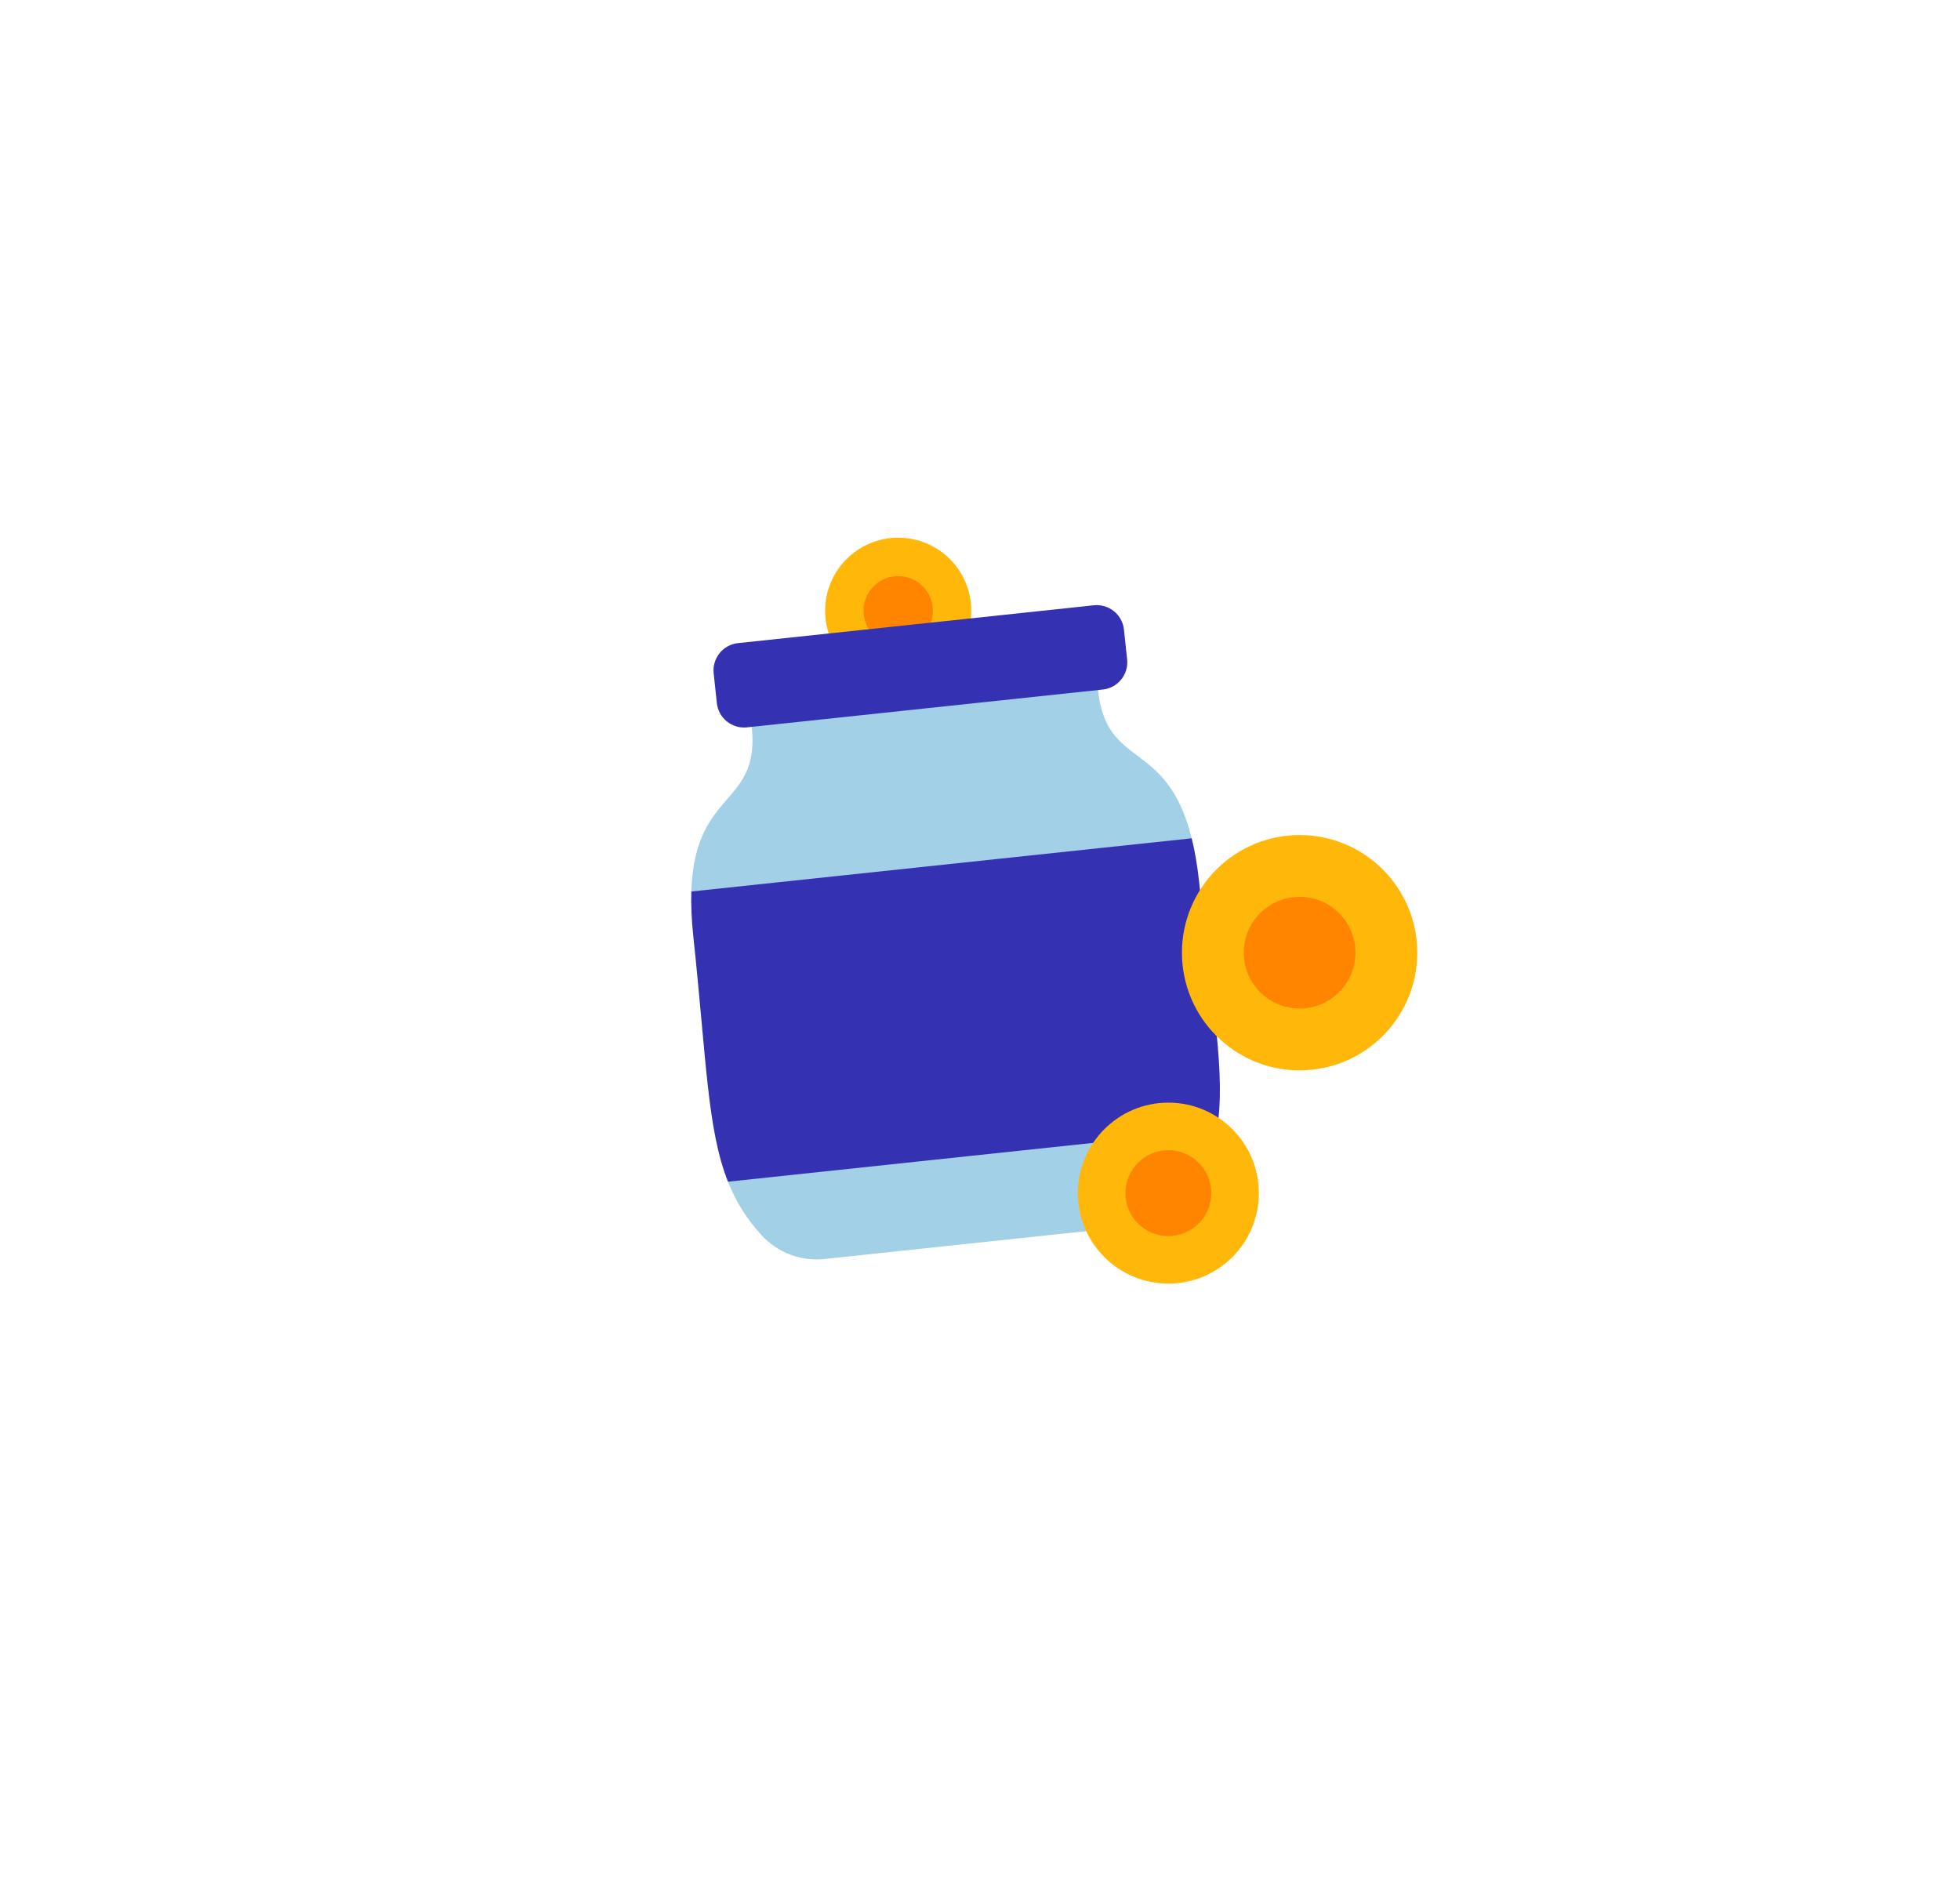 <svg width="113" height="109" viewBox="0 0 113 109" fill="none" xmlns="http://www.w3.org/2000/svg">
<g filter="url(#filter0_d_1_2364)">
<path d="M75.409 31.685C80.626 36.072 84.352 42.113 86.666 49.194C88.941 56.313 89.803 64.509 86.705 71.128C83.606 77.785 76.586 82.865 69.212 84.443C61.799 86.02 53.993 84.058 47.247 80.941C40.501 77.824 34.814 73.514 30.617 67.742C26.381 61.931 23.674 54.62 24.616 47.731C25.596 40.843 30.225 34.378 36.226 30.145C42.187 25.874 49.522 23.834 56.504 24.181C63.525 24.566 70.192 27.298 75.409 31.685Z" fill="white"/>
</g>
<path d="M55.996 35.212C55.996 37.538 54.11 39.424 51.784 39.424C49.458 39.424 47.572 37.538 47.572 35.212C47.572 32.886 49.458 31 51.784 31C54.11 31 55.996 32.886 55.996 35.212Z" fill="#FFB70A"/>
<path d="M53.783 35.212C53.783 36.316 52.888 37.211 51.784 37.211C50.68 37.211 49.785 36.316 49.785 35.212C49.785 34.108 50.68 33.213 51.784 33.213C52.888 33.213 53.783 34.108 53.783 35.212Z" fill="#FF8500"/>
<path opacity="0.4" d="M68.706 48.331L55.173 58.248L39.857 51.398C40.044 45.457 43.832 46.525 43.341 41.906L53.064 38.416L63.304 39.783C63.795 44.403 67.274 42.561 68.706 48.331Z" fill="#168BC3"/>
<path opacity="0.4" d="M70.159 65.132C69.96 66.329 69.572 67.42 68.925 68.537C68.238 69.725 67.025 70.512 65.661 70.657L47.529 72.585C46.165 72.73 44.813 72.215 43.892 71.199C43.025 70.242 42.416 69.257 41.97 68.129L55.173 58.247L70.159 65.132Z" fill="#168BC3"/>
<path d="M63.063 34.897L42.549 37.078C41.682 37.17 41.053 37.948 41.145 38.815L41.328 40.532C41.42 41.399 42.198 42.027 43.065 41.935L63.579 39.754C64.446 39.662 65.075 38.884 64.982 38.017L64.8 36.3C64.708 35.433 63.93 34.805 63.063 34.897Z" fill="#3531B3"/>
<path d="M70.158 65.132L41.97 68.129C40.78 65.128 40.731 61.121 39.972 53.989C39.867 52.998 39.834 52.143 39.857 51.398L68.706 48.331C68.885 49.054 69.032 49.897 69.138 50.888C69.896 58.02 70.69 61.947 70.158 65.132Z" fill="#3531B3"/>
<path d="M81.71 54.926C81.71 58.673 78.673 61.71 74.927 61.71C71.18 61.71 68.143 58.673 68.143 54.926C68.143 51.18 71.18 48.143 74.927 48.143C78.673 48.143 81.71 51.18 81.71 54.926Z" fill="#FFB70A"/>
<path d="M78.146 54.926C78.146 56.704 76.705 58.145 74.927 58.145C73.149 58.145 71.707 56.704 71.707 54.926C71.707 53.148 73.149 51.707 74.927 51.707C76.705 51.707 78.146 53.148 78.146 54.926Z" fill="#FF8500"/>
<path d="M72.576 68.788C72.576 71.669 70.241 74.004 67.36 74.004C64.479 74.004 62.143 71.669 62.143 68.788C62.143 65.907 64.479 63.571 67.36 63.571C70.241 63.571 72.576 65.907 72.576 68.788Z" fill="#FFB70A"/>
<path d="M69.835 68.788C69.835 70.155 68.727 71.263 67.359 71.263C65.992 71.263 64.884 70.155 64.884 68.788C64.884 67.421 65.992 66.312 67.359 66.312C68.727 66.312 69.835 67.421 69.835 68.788Z" fill="#FF8500"/>
<defs>
<filter id="filter0_d_1_2364" x="0.429" y="0.143" width="112.286" height="108.857" filterUnits="userSpaceOnUse" color-interpolation-filters="sRGB">
<feFlood flood-opacity="0" result="BackgroundImageFix"/>
<feColorMatrix in="SourceAlpha" type="matrix" values="0 0 0 0 0 0 0 0 0 0 0 0 0 0 0 0 0 0 127 0" result="hardAlpha"/>
<feOffset/>
<feGaussianBlur stdDeviation="12"/>
<feColorMatrix type="matrix" values="0 0 0 0 0 0 0 0 0 0 0 0 0 0 0 0 0 0 0.3 0"/>
<feBlend mode="normal" in2="BackgroundImageFix" result="effect1_dropShadow_1_2364"/>
<feBlend mode="normal" in="SourceGraphic" in2="effect1_dropShadow_1_2364" result="shape"/>
</filter>
</defs>
</svg>
